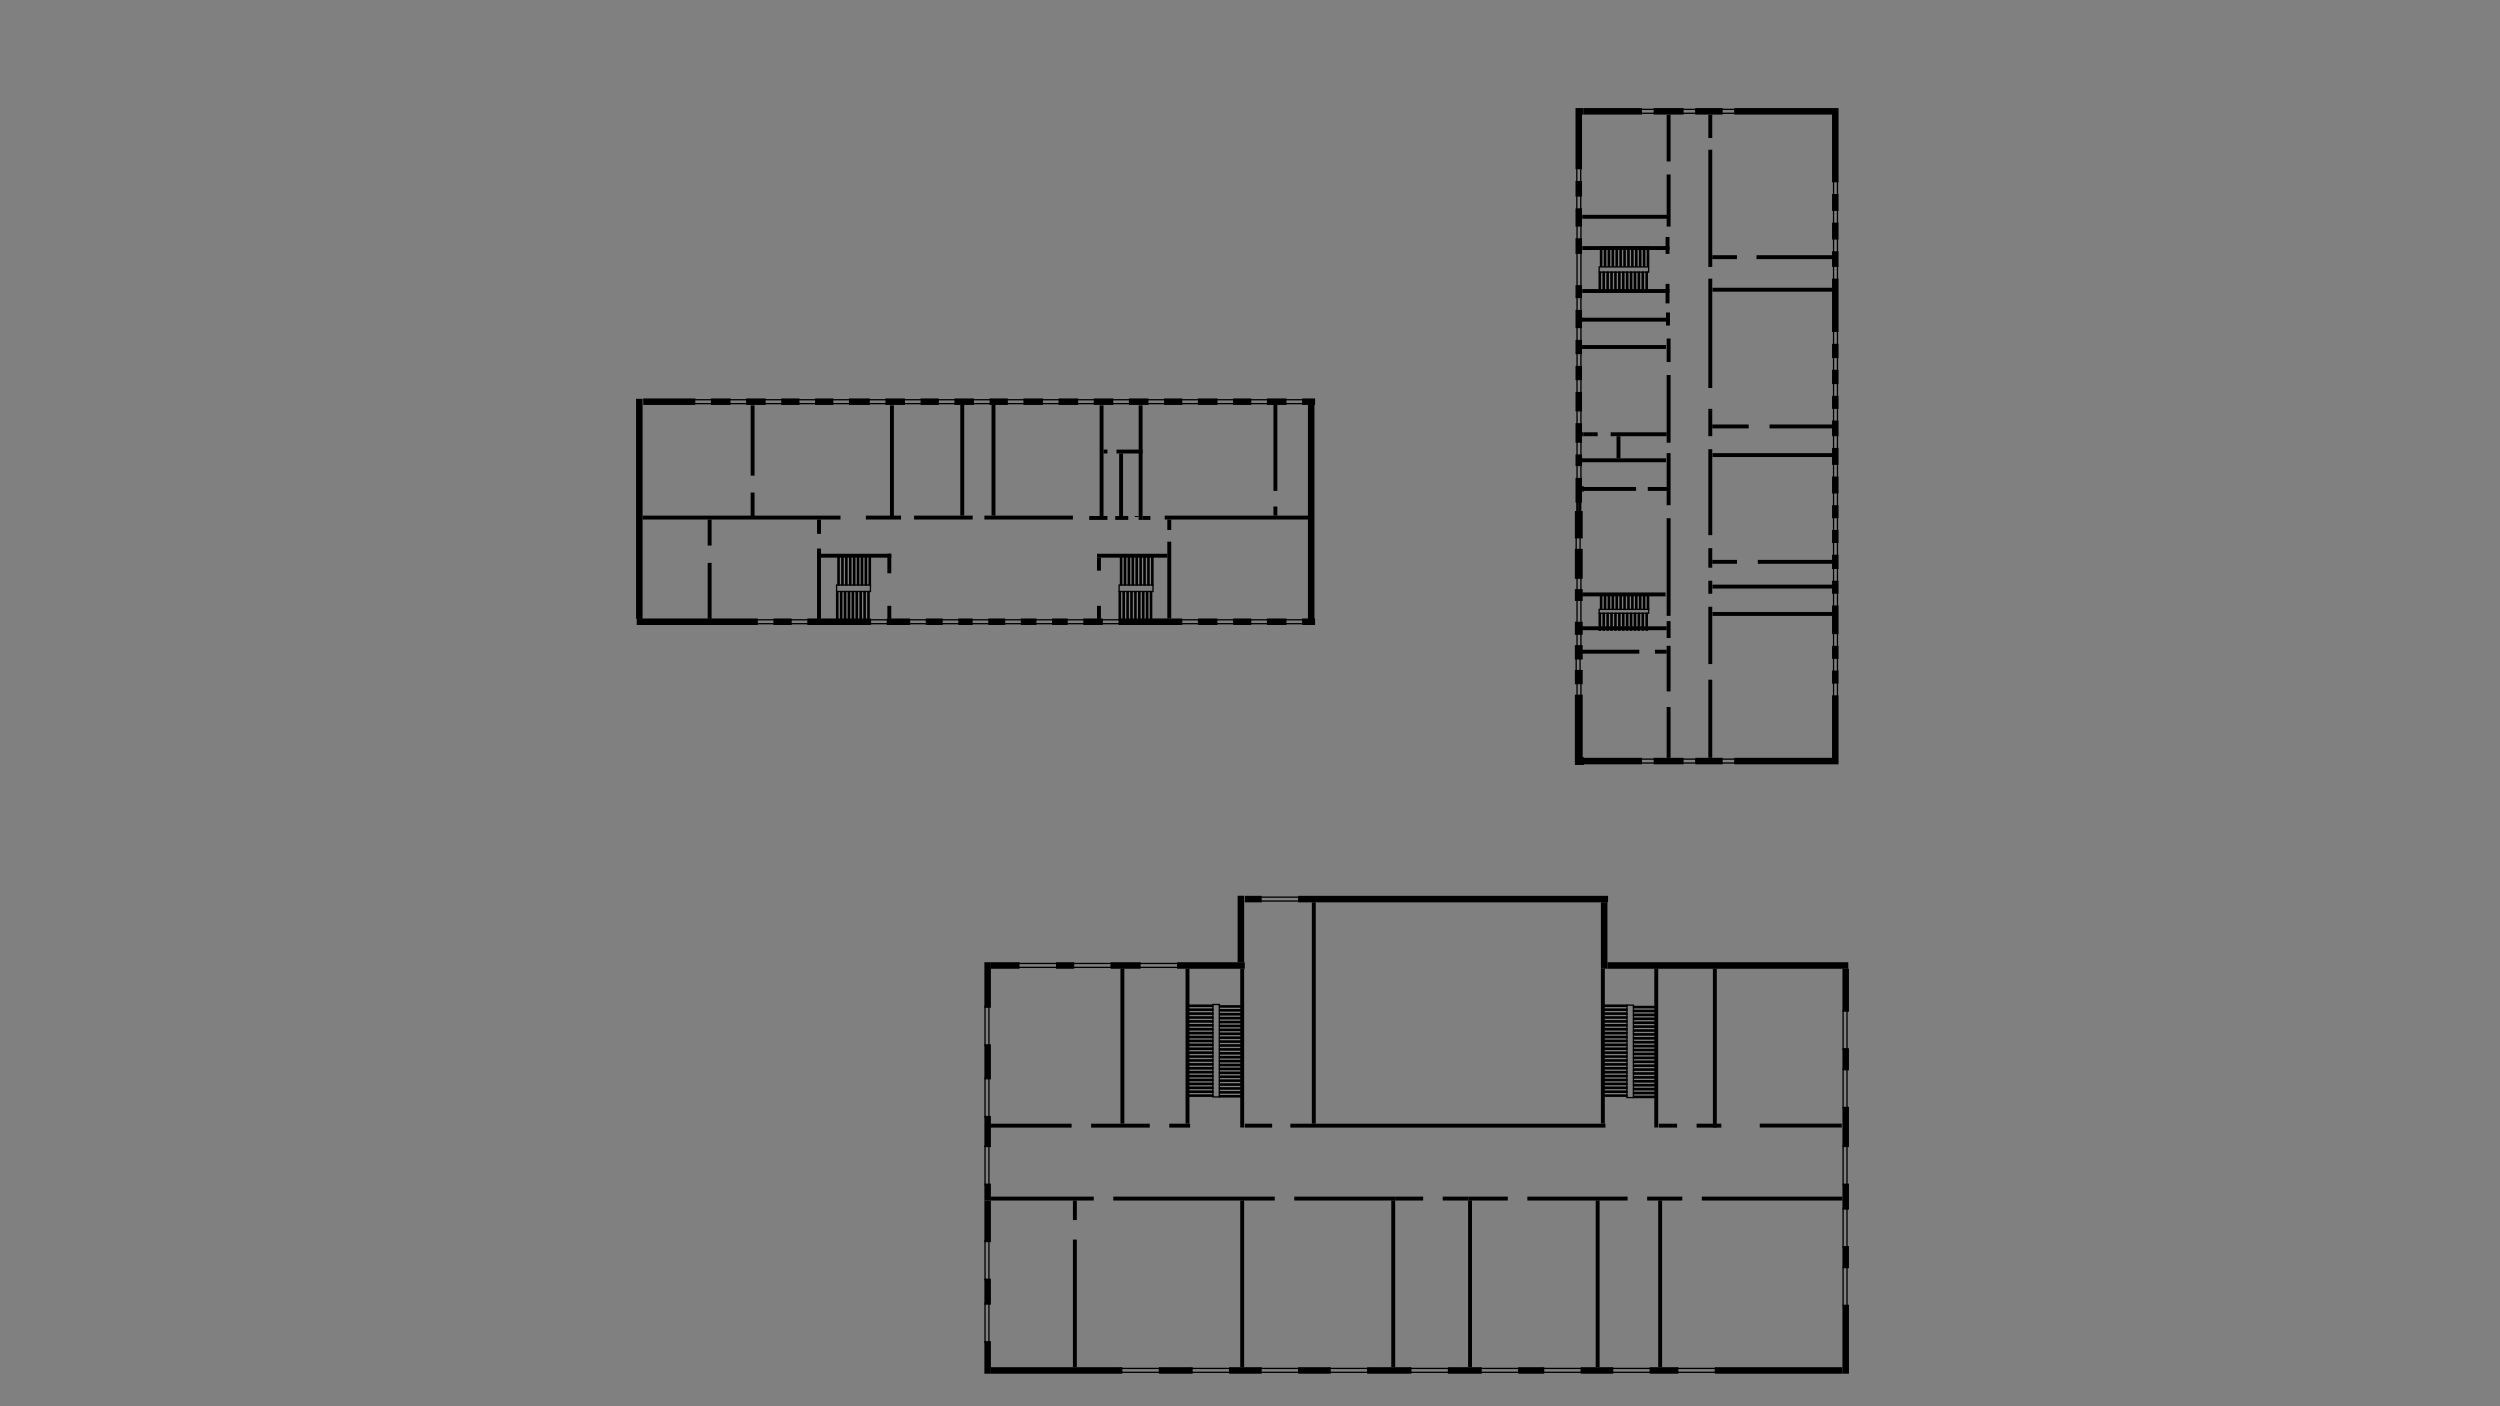 <svg xmlns="http://www.w3.org/2000/svg" width="1920" height="1080" viewBox="0 0 1920 1080">
  <rect x="0" y="0" width="1920" height="1080" fill="#808080" stroke="none"/>
  <defs>
    <style>
      .cls-1 {
        fill: none;
      }

      .cls-1, .cls-2, .cls-3 {
        stroke: #000;
        stroke-width: 1px;
      }

      .cls-2 {
        fill: #fff;
      }

      .cls-4 {
        fill-rule: evenodd;
      }
    </style>
  </defs>
  <g id="Монтажная_область_1" data-name="Монтажная область 1">
    <g id="_1-3" data-name="1-3">
      <g id="стены">
        <rect id="Прямоугольник_574" data-name="Прямоугольник 574" x="756" y="739" width="5" height="35"/>
        <rect id="Прямоугольник_575" data-name="Прямоугольник 575" x="756" y="802" width="5" height="27"/>
        <rect id="Прямоугольник_576" data-name="Прямоугольник 576" x="756" y="857" width="5" height="24"/>
        <rect id="Прямоугольник_577" data-name="Прямоугольник 577" x="756" y="909" width="5" height="13"/>
        <rect id="Прямоугольник_578" data-name="Прямоугольник 578" x="756" y="922" width="5" height="32"/>
        <rect id="Прямоугольник_579" data-name="Прямоугольник 579" x="756" y="982" width="5" height="20"/>
        <rect id="Прямоугольник_580" data-name="Прямоугольник 580" x="756" y="1030" width="5" height="25"/>
        <rect id="Прямоугольник_571" data-name="Прямоугольник 571" x="904" y="739" width="52" height="5"/>
        <rect id="Прямоугольник_572" data-name="Прямоугольник 572" x="853" y="739" width="23" height="5"/>
        <rect id="Прямоугольник_573" data-name="Прямоугольник 573" x="811" y="739" width="14" height="5"/>
        <rect id="Прямоугольник_574-2" data-name="Прямоугольник 574" x="761" y="739" width="22" height="5"/>
        <rect id="Прямоугольник_579-2" data-name="Прямоугольник 579" x="950.5" y="687.938" width="5" height="51"/>
        <rect id="Прямоугольник_569" data-name="Прямоугольник 569" x="956" y="688" width="13" height="5"/>
        <rect id="Прямоугольник_570" data-name="Прямоугольник 570" x="997" y="688" width="238" height="5"/>
        <rect id="Прямоугольник_581" data-name="Прямоугольник 581" x="1229.5" y="692.938" width="5" height="51"/>
        <rect id="Прямоугольник_582" data-name="Прямоугольник 582" x="1234.5" y="739" width="185" height="5"/>
        <rect id="Прямоугольник_588" data-name="Прямоугольник 588" x="1415" y="1002" width="5" height="53"/>
        <rect id="Прямоугольник_589" data-name="Прямоугольник 589" x="1415" y="957" width="5" height="17"/>
        <rect id="Прямоугольник_590" data-name="Прямоугольник 590" x="1415" y="909" width="5" height="20"/>
        <rect id="Прямоугольник_591" data-name="Прямоугольник 591" x="1415" y="850" width="5" height="31"/>
        <rect id="Прямоугольник_592" data-name="Прямоугольник 592" x="1415" y="805" width="5" height="17"/>
        <rect id="Прямоугольник_593" data-name="Прямоугольник 593" x="1415" y="744" width="5" height="33"/>
        <rect id="Прямоугольник_579-3" data-name="Прямоугольник 579" x="761" y="1050" width="101" height="5"/>
        <rect id="Прямоугольник_580-2" data-name="Прямоугольник 580" x="890" y="1050" width="26" height="5"/>
        <rect id="Прямоугольник_581-2" data-name="Прямоугольник 581" x="944" y="1050" width="25" height="5"/>
        <rect id="Прямоугольник_582-2" data-name="Прямоугольник 582" x="997" y="1050" width="25" height="5"/>
        <rect id="Прямоугольник_583" data-name="Прямоугольник 583" x="1050" y="1050" width="34" height="5"/>
        <rect id="Прямоугольник_584" data-name="Прямоугольник 584" x="1112" y="1050" width="26" height="5"/>
        <rect id="Прямоугольник_585" data-name="Прямоугольник 585" x="1166" y="1050" width="20" height="5"/>
        <rect id="Прямоугольник_586" data-name="Прямоугольник 586" x="1214" y="1050" width="25" height="5"/>
        <rect id="Прямоугольник_587" data-name="Прямоугольник 587" x="1267" y="1050" width="22" height="5"/>
        <rect id="Прямоугольник_588-2" data-name="Прямоугольник 588" x="1317" y="1050" width="98" height="5"/>
        <rect id="Прямоугольник_575-2" data-name="Прямоугольник 575" x="994" y="919" width="78" height="3"/>
        <rect id="Прямоугольник_576-2" data-name="Прямоугольник 576" x="855" y="919" width="124" height="3"/>
        <rect id="Прямоугольник_577-2" data-name="Прямоугольник 577" x="761" y="919" width="79" height="3"/>
        <rect id="Прямоугольник_587-2" data-name="Прямоугольник 587" x="1068.5" y="921.938" width="3" height="128.002"/>
        <rect id="Прямоугольник_588-3" data-name="Прямоугольник 588" x="952.5" y="921.938" width="3" height="128.002"/>
        <rect id="Прямоугольник_589-2" data-name="Прямоугольник 589" x="824" y="952" width="3" height="98"/>
        <rect id="Прямоугольник_569-2" data-name="Прямоугольник 569" x="824" y="922" width="3" height="15"/>
        <rect id="Прямоугольник_568" data-name="Прямоугольник 568" x="760" y="863" width="63" height="3"/>
        <rect id="Прямоугольник_569-3" data-name="Прямоугольник 569" x="838" y="863" width="45" height="3"/>
        <rect id="Прямоугольник_570-2" data-name="Прямоугольник 570" x="898" y="863" width="16" height="3"/>
        <rect id="Прямоугольник_591-2" data-name="Прямоугольник 591" x="860.5" y="743.938" width="3" height="119"/>
        <rect id="Прямоугольник_592-2" data-name="Прямоугольник 592" x="910.5" y="743.938" width="3" height="119"/>
        <rect id="Прямоугольник_593-2" data-name="Прямоугольник 593" x="952.5" y="743.938" width="3" height="122"/>
        <rect id="Прямоугольник_568-2" data-name="Прямоугольник 568" x="956" y="863" width="21" height="3"/>
        <rect id="Прямоугольник_569-4" data-name="Прямоугольник 569" x="991" y="863" width="242" height="3"/>
        <rect id="Прямоугольник_628" data-name="Прямоугольник 628" x="1007.5" y="693" width="3" height="170"/>
        <rect id="Прямоугольник_595" data-name="Прямоугольник 595" x="1229.5" y="743.938" width="3" height="119"/>
        <rect id="Прямоугольник_597" data-name="Прямоугольник 597" x="1270.5" y="743.938" width="3" height="122"/>
        <rect id="Прямоугольник_598" data-name="Прямоугольник 598" x="1315.5" y="743.938" width="3" height="122"/>
        <rect id="Прямоугольник_599" data-name="Прямоугольник 599" x="1303" y="863" width="19" height="3"/>
        <rect id="Прямоугольник_569-5" data-name="Прямоугольник 569" x="1274" y="863" width="14" height="3"/>
        <rect id="Прямоугольник_601" data-name="Прямоугольник 601" x="1351.5" y="862.938" width="63" height="3"/>
        <rect id="Прямоугольник_602" data-name="Прямоугольник 602" x="1127.5" y="921.938" width="3" height="128.002"/>
        <rect id="Прямоугольник_603" data-name="Прямоугольник 603" x="1225.5" y="921.938" width="3" height="128.002"/>
        <rect id="Прямоугольник_604" data-name="Прямоугольник 604" x="1273.5" y="921.938" width="3" height="128.002"/>
        <rect id="Прямоугольник_569-6" data-name="Прямоугольник 569" x="1307" y="919" width="108" height="3"/>
        <rect id="Прямоугольник_570-3" data-name="Прямоугольник 570" x="1265" y="919" width="27" height="3"/>
        <rect id="Прямоугольник_571-2" data-name="Прямоугольник 571" x="1173" y="919" width="77" height="3"/>
        <rect id="Прямоугольник_572-2" data-name="Прямоугольник 572" x="1128" y="919" width="30" height="3"/>
      </g>
      <g id="Двери">
        <rect id="Прямоугольник_573-2" data-name="Прямоугольник 573" x="1108" y="919" width="20" height="3"/>
        <rect id="Прямоугольник_574-3" data-name="Прямоугольник 574" x="1072" y="919" width="21" height="3"/>
      </g>
      <g id="Окна">
        <rect id="Прямоугольник_625" data-name="Прямоугольник 625" class="cls-1" x="781.5" y="739.938" width="30" height="3"/>
        <rect id="Прямоугольник_625-2" data-name="Прямоугольник 625" class="cls-1" x="823.5" y="739.938" width="30" height="3"/>
        <rect id="Прямоугольник_625-3" data-name="Прямоугольник 625" class="cls-1" x="874.5" y="739.938" width="30" height="3"/>
        <rect id="Прямоугольник_625-4" data-name="Прямоугольник 625" class="cls-1" x="967.5" y="689" width="30" height="3"/>
        <rect id="Прямоугольник_625-5" data-name="Прямоугольник 625" class="cls-1" x="1287.5" y="1050.94" width="30" height="3"/>
        <rect id="Прямоугольник_625-6" data-name="Прямоугольник 625" class="cls-1" x="1237.5" y="1050.94" width="30" height="3"/>
        <rect id="Прямоугольник_625-7" data-name="Прямоугольник 625" class="cls-1" x="1184.5" y="1050.94" width="30" height="3"/>
        <rect id="Прямоугольник_625-8" data-name="Прямоугольник 625" class="cls-1" x="1136.5" y="1050.94" width="30" height="3"/>
        <rect id="Прямоугольник_625-9" data-name="Прямоугольник 625" class="cls-1" x="1082.5" y="1050.94" width="30" height="3"/>
        <rect id="Прямоугольник_625-10" data-name="Прямоугольник 625" class="cls-1" x="1020.5" y="1050.94" width="30" height="3"/>
        <rect id="Прямоугольник_625-11" data-name="Прямоугольник 625" class="cls-1" x="967.5" y="1050.94" width="30" height="3"/>
        <rect id="Прямоугольник_625-12" data-name="Прямоугольник 625" class="cls-1" x="914.5" y="1050.94" width="30" height="3"/>
        <rect id="Прямоугольник_625-13" data-name="Прямоугольник 625" class="cls-1" x="860.5" y="1050.94" width="30" height="3"/>
        <rect id="Прямоугольник_625-14" data-name="Прямоугольник 625" class="cls-1" x="756.5" y="1000.94" width="3" height="30"/>
        <rect id="Прямоугольник_625-15" data-name="Прямоугольник 625" class="cls-1" x="756.5" y="952.938" width="3" height="30"/>
        <rect id="Прямоугольник_625-16" data-name="Прямоугольник 625" class="cls-1" x="756.5" y="879.938" width="3" height="30"/>
        <rect id="Прямоугольник_625-17" data-name="Прямоугольник 625" class="cls-1" x="756.5" y="827.938" width="3" height="30"/>
        <rect id="Прямоугольник_625-18" data-name="Прямоугольник 625" class="cls-1" x="756.5" y="772.938" width="3" height="30"/>
        <rect id="Прямоугольник_625-19" data-name="Прямоугольник 625" class="cls-1" x="1415.5" y="775.938" width="3" height="30"/>
        <rect id="Прямоугольник_625-20" data-name="Прямоугольник 625" class="cls-1" x="1415.5" y="820.938" width="3" height="30"/>
        <rect id="Прямоугольник_625-21" data-name="Прямоугольник 625" class="cls-1" x="1415.5" y="879.938" width="3" height="30"/>
        <rect id="Прямоугольник_625-22" data-name="Прямоугольник 625" class="cls-1" x="1415.5" y="927.938" width="3" height="30"/>
        <rect id="Прямоугольник_625-23" data-name="Прямоугольник 625" class="cls-1" x="1415.5" y="972.938" width="3" height="30.002"/>
      </g>
      <g id="Лестницы">
        <g id="Лестница_1" data-name="Лестница 1">
          <rect id="Прямоугольник_99" data-name="Прямоугольник 99" class="cls-1" x="1249.5" y="771.938" width="5" height="71"/>
          <rect id="Прямоугольник_100" data-name="Прямоугольник 100" class="cls-1" x="1232.5" y="807.938" width="17" height="1"/>
          <rect id="Прямоугольник_101" data-name="Прямоугольник 101" class="cls-1" x="1232.5" y="804.938" width="17" height="1"/>
          <rect id="Прямоугольник_102" data-name="Прямоугольник 102" class="cls-1" x="1232.5" y="801.938" width="17" height="1"/>
          <rect id="Прямоугольник_103" data-name="Прямоугольник 103" class="cls-1" x="1232.5" y="798.938" width="17" height="1"/>
          <rect id="Прямоугольник_104" data-name="Прямоугольник 104" class="cls-1" x="1232.5" y="795.938" width="17" height="1"/>
          <rect id="Прямоугольник_105" data-name="Прямоугольник 105" class="cls-1" x="1232.5" y="792.938" width="17" height="1"/>
          <rect id="Прямоугольник_106" data-name="Прямоугольник 106" class="cls-1" x="1232.5" y="789.938" width="17" height="1"/>
          <rect id="Прямоугольник_107" data-name="Прямоугольник 107" class="cls-1" x="1232.5" y="786.938" width="17" height="1"/>
          <rect id="Прямоугольник_108" data-name="Прямоугольник 108" class="cls-1" x="1232.5" y="783.938" width="17" height="1"/>
          <rect id="Прямоугольник_109" data-name="Прямоугольник 109" class="cls-1" x="1232.5" y="780.938" width="17" height="1"/>
          <rect id="Прямоугольник_110" data-name="Прямоугольник 110" class="cls-1" x="1232.5" y="777.938" width="17" height="1"/>
          <rect id="Прямоугольник_111" data-name="Прямоугольник 111" class="cls-1" x="1232.5" y="774.938" width="17" height="1"/>
          <rect id="Прямоугольник_112" data-name="Прямоугольник 112" class="cls-1" x="1232.5" y="771.938" width="17" height="1"/>
          <rect id="Прямоугольник_113" data-name="Прямоугольник 113" class="cls-1" x="1254.5" y="808.938" width="16" height="1"/>
          <rect id="Прямоугольник_100-2" data-name="Прямоугольник 100" class="cls-1" x="1254.5" y="805.938" width="16" height="1"/>
          <rect id="Прямоугольник_101-2" data-name="Прямоугольник 101" class="cls-1" x="1254.5" y="802.938" width="16" height="1"/>
          <rect id="Прямоугольник_102-2" data-name="Прямоугольник 102" class="cls-1" x="1254.5" y="799.938" width="16" height="1"/>
          <rect id="Прямоугольник_103-2" data-name="Прямоугольник 103" class="cls-1" x="1254.5" y="796.938" width="16" height="1"/>
          <rect id="Прямоугольник_113-2" data-name="Прямоугольник 113" class="cls-1" x="1254.5" y="823.938" width="16" height="1"/>
          <rect id="Прямоугольник_100-3" data-name="Прямоугольник 100" class="cls-1" x="1254.5" y="820.938" width="16" height="1"/>
          <rect id="Прямоугольник_101-3" data-name="Прямоугольник 101" class="cls-1" x="1254.5" y="817.938" width="16" height="1"/>
          <rect id="Прямоугольник_102-3" data-name="Прямоугольник 102" class="cls-1" x="1254.5" y="814.938" width="16" height="1"/>
          <rect id="Прямоугольник_103-3" data-name="Прямоугольник 103" class="cls-1" x="1254.5" y="811.938" width="16" height="1"/>
          <rect id="Прямоугольник_113-3" data-name="Прямоугольник 113" class="cls-1" x="1254.5" y="838.938" width="16" height="1"/>
          <rect id="Прямоугольник_113-4" data-name="Прямоугольник 113" class="cls-1" x="1254.5" y="841.938" width="16" height="1"/>
          <rect id="Прямоугольник_100-4" data-name="Прямоугольник 100" class="cls-1" x="1254.5" y="835.938" width="16" height="1"/>
          <rect id="Прямоугольник_101-4" data-name="Прямоугольник 101" class="cls-1" x="1254.5" y="832.938" width="16" height="1"/>
          <rect id="Прямоугольник_102-4" data-name="Прямоугольник 102" class="cls-1" x="1254.5" y="829.938" width="16" height="1"/>
          <rect id="Прямоугольник_103-4" data-name="Прямоугольник 103" class="cls-1" x="1254.5" y="826.938" width="16" height="1"/>
          <rect id="Прямоугольник_113-5" data-name="Прямоугольник 113" class="cls-1" x="1232.5" y="822.938" width="17" height="1"/>
          <rect id="Прямоугольник_100-5" data-name="Прямоугольник 100" class="cls-1" x="1232.5" y="819.938" width="17" height="1"/>
          <rect id="Прямоугольник_101-5" data-name="Прямоугольник 101" class="cls-1" x="1232.5" y="816.938" width="17" height="1"/>
          <rect id="Прямоугольник_102-5" data-name="Прямоугольник 102" class="cls-1" x="1232.5" y="813.938" width="17" height="1"/>
          <rect id="Прямоугольник_103-5" data-name="Прямоугольник 103" class="cls-1" x="1232.5" y="810.938" width="17" height="1"/>
          <rect id="Прямоугольник_113-6" data-name="Прямоугольник 113" class="cls-1" x="1232.5" y="837.938" width="17" height="1"/>
          <rect id="Прямоугольник_113-7" data-name="Прямоугольник 113" class="cls-1" x="1232.5" y="840.938" width="17" height="1"/>
          <rect id="Прямоугольник_100-6" data-name="Прямоугольник 100" class="cls-1" x="1232.5" y="834.938" width="17" height="1"/>
          <rect id="Прямоугольник_101-6" data-name="Прямоугольник 101" class="cls-1" x="1232.5" y="831.938" width="17" height="1"/>
          <rect id="Прямоугольник_102-6" data-name="Прямоугольник 102" class="cls-1" x="1232.5" y="828.938" width="17" height="1"/>
          <rect id="Прямоугольник_103-6" data-name="Прямоугольник 103" class="cls-1" x="1232.5" y="825.938" width="17" height="1"/>
          <rect id="Прямоугольник_104-2" data-name="Прямоугольник 104" class="cls-1" x="1254.5" y="793.938" width="16" height="1"/>
          <rect id="Прямоугольник_105-2" data-name="Прямоугольник 105" class="cls-1" x="1254.5" y="790.938" width="16" height="1"/>
          <rect id="Прямоугольник_106-2" data-name="Прямоугольник 106" class="cls-1" x="1254.5" y="787.938" width="16" height="1"/>
          <rect id="Прямоугольник_107-2" data-name="Прямоугольник 107" class="cls-1" x="1254.5" y="784.938" width="16" height="1"/>
          <rect id="Прямоугольник_108-2" data-name="Прямоугольник 108" class="cls-1" x="1254.5" y="781.938" width="16" height="1"/>
          <rect id="Прямоугольник_109-2" data-name="Прямоугольник 109" class="cls-1" x="1254.5" y="778.938" width="16" height="1"/>
          <rect id="Прямоугольник_110-2" data-name="Прямоугольник 110" class="cls-1" x="1254.5" y="775.938" width="16" height="1"/>
          <rect id="Прямоугольник_111-2" data-name="Прямоугольник 111" class="cls-1" x="1254.5" y="772.938" width="16" height="1"/>
        </g>
        <g id="Лестница_1-2" data-name="Лестница 1">
          <rect id="Прямоугольник_99-2" data-name="Прямоугольник 99" class="cls-1" x="931.5" y="771.438" width="5" height="71"/>
          <rect id="Прямоугольник_100-7" data-name="Прямоугольник 100" class="cls-1" x="913.5" y="807.938" width="18" height="1"/>
          <rect id="Прямоугольник_101-7" data-name="Прямоугольник 101" class="cls-1" x="913.5" y="804.938" width="18" height="1"/>
          <rect id="Прямоугольник_102-7" data-name="Прямоугольник 102" class="cls-1" x="913.5" y="801.938" width="18" height="1"/>
          <rect id="Прямоугольник_103-7" data-name="Прямоугольник 103" class="cls-1" x="913.5" y="798.938" width="18" height="1"/>
          <rect id="Прямоугольник_104-3" data-name="Прямоугольник 104" class="cls-1" x="913.5" y="795.938" width="18" height="1"/>
          <rect id="Прямоугольник_105-3" data-name="Прямоугольник 105" class="cls-1" x="913.5" y="792.938" width="18" height="1"/>
          <rect id="Прямоугольник_106-3" data-name="Прямоугольник 106" class="cls-1" x="913.5" y="789.938" width="18" height="1"/>
          <rect id="Прямоугольник_107-3" data-name="Прямоугольник 107" class="cls-1" x="913.5" y="786.938" width="18" height="1"/>
          <rect id="Прямоугольник_108-3" data-name="Прямоугольник 108" class="cls-1" x="913.5" y="783.938" width="18" height="1"/>
          <rect id="Прямоугольник_109-3" data-name="Прямоугольник 109" class="cls-1" x="913.5" y="780.938" width="18" height="1"/>
          <rect id="Прямоугольник_110-3" data-name="Прямоугольник 110" class="cls-1" x="913.5" y="777.938" width="18" height="1"/>
          <rect id="Прямоугольник_111-3" data-name="Прямоугольник 111" class="cls-1" x="913.5" y="774.938" width="18" height="1"/>
          <rect id="Прямоугольник_112-2" data-name="Прямоугольник 112" class="cls-1" x="913.5" y="771.938" width="18" height="1"/>
          <rect id="Прямоугольник_113-8" data-name="Прямоугольник 113" class="cls-1" x="936.5" y="808.438" width="16" height="1"/>
          <rect id="Прямоугольник_100-8" data-name="Прямоугольник 100" class="cls-1" x="936.5" y="805.438" width="16" height="1"/>
          <rect id="Прямоугольник_101-8" data-name="Прямоугольник 101" class="cls-1" x="936.5" y="802.438" width="16" height="1"/>
          <rect id="Прямоугольник_102-8" data-name="Прямоугольник 102" class="cls-1" x="936.5" y="799.438" width="16" height="1"/>
          <rect id="Прямоугольник_103-8" data-name="Прямоугольник 103" class="cls-1" x="936.5" y="796.438" width="16" height="1"/>
          <rect id="Прямоугольник_113-9" data-name="Прямоугольник 113" class="cls-1" x="936.5" y="823.438" width="16" height="1"/>
          <rect id="Прямоугольник_100-9" data-name="Прямоугольник 100" class="cls-1" x="936.5" y="820.438" width="16" height="1"/>
          <rect id="Прямоугольник_101-9" data-name="Прямоугольник 101" class="cls-1" x="936.5" y="817.438" width="16" height="1"/>
          <rect id="Прямоугольник_102-9" data-name="Прямоугольник 102" class="cls-1" x="936.5" y="814.438" width="16" height="1"/>
          <rect id="Прямоугольник_103-9" data-name="Прямоугольник 103" class="cls-1" x="936.5" y="811.438" width="16" height="1"/>
          <rect id="Прямоугольник_113-10" data-name="Прямоугольник 113" class="cls-1" x="936.5" y="838.438" width="16" height="1"/>
          <rect id="Прямоугольник_113-11" data-name="Прямоугольник 113" class="cls-1" x="936.5" y="841.438" width="16" height="1"/>
          <rect id="Прямоугольник_100-10" data-name="Прямоугольник 100" class="cls-1" x="936.5" y="835.438" width="16" height="1"/>
          <rect id="Прямоугольник_101-10" data-name="Прямоугольник 101" class="cls-1" x="936.5" y="832.438" width="16" height="1"/>
          <rect id="Прямоугольник_102-10" data-name="Прямоугольник 102" class="cls-1" x="936.5" y="829.438" width="16" height="1"/>
          <rect id="Прямоугольник_103-10" data-name="Прямоугольник 103" class="cls-1" x="936.5" y="826.438" width="16" height="1"/>
          <rect id="Прямоугольник_113-12" data-name="Прямоугольник 113" class="cls-1" x="913.5" y="822.938" width="18" height="1"/>
          <rect id="Прямоугольник_100-11" data-name="Прямоугольник 100" class="cls-1" x="913.5" y="819.938" width="18" height="1"/>
          <rect id="Прямоугольник_101-11" data-name="Прямоугольник 101" class="cls-1" x="913.5" y="816.938" width="18" height="1"/>
          <rect id="Прямоугольник_102-11" data-name="Прямоугольник 102" class="cls-1" x="913.5" y="813.938" width="18" height="1"/>
          <rect id="Прямоугольник_103-11" data-name="Прямоугольник 103" class="cls-1" x="913.5" y="810.938" width="18" height="1"/>
          <rect id="Прямоугольник_113-13" data-name="Прямоугольник 113" class="cls-1" x="913.5" y="837.938" width="18" height="1"/>
          <rect id="Прямоугольник_113-14" data-name="Прямоугольник 113" class="cls-1" x="913.5" y="840.938" width="18" height="1"/>
          <rect id="Прямоугольник_100-12" data-name="Прямоугольник 100" class="cls-1" x="913.5" y="834.938" width="18" height="1"/>
          <rect id="Прямоугольник_101-12" data-name="Прямоугольник 101" class="cls-1" x="913.5" y="831.938" width="18" height="1"/>
          <rect id="Прямоугольник_102-12" data-name="Прямоугольник 102" class="cls-1" x="913.5" y="828.938" width="18" height="1"/>
          <rect id="Прямоугольник_103-12" data-name="Прямоугольник 103" class="cls-1" x="913.5" y="825.938" width="18" height="1"/>
          <rect id="Прямоугольник_104-4" data-name="Прямоугольник 104" class="cls-1" x="936.5" y="793.438" width="16" height="1"/>
          <rect id="Прямоугольник_105-4" data-name="Прямоугольник 105" class="cls-1" x="936.5" y="790.438" width="16" height="1"/>
          <rect id="Прямоугольник_106-4" data-name="Прямоугольник 106" class="cls-1" x="936.5" y="787.438" width="16" height="1"/>
          <rect id="Прямоугольник_107-4" data-name="Прямоугольник 107" class="cls-1" x="936.5" y="784.438" width="16" height="1"/>
          <rect id="Прямоугольник_108-4" data-name="Прямоугольник 108" class="cls-1" x="936.5" y="781.438" width="16" height="1"/>
          <rect id="Прямоугольник_109-4" data-name="Прямоугольник 109" class="cls-1" x="936.5" y="778.438" width="16" height="1"/>
          <rect id="Прямоугольник_110-4" data-name="Прямоугольник 110" class="cls-1" x="936.5" y="775.438" width="16" height="1"/>
          <rect id="Прямоугольник_111-4" data-name="Прямоугольник 111" class="cls-1" x="936.5" y="772.438" width="16" height="1"/>
        </g>
      </g>
    </g>
    <g id="_2-3" data-name="2-3">
      <g id="Стены-2" data-name="Стены">
        <rect id="Прямоугольник_570-4" data-name="Прямоугольник 570" x="1312" y="115" width="3" height="44"/>
        <rect id="Прямоугольник_563" data-name="Прямоугольник 563" x="1270" y="83" width="23" height="5"/>
        <rect id="Прямоугольник_564" data-name="Прямоугольник 564" x="1302" y="83" width="21" height="5"/>
        <rect id="Прямоугольник_565" data-name="Прямоугольник 565" x="1332" y="83" width="75" height="5"/>
        <rect id="Прямоугольник_522" data-name="Прямоугольник 522" x="1280" y="134" width="3" height="40"/>
        <rect id="Прямоугольник_563-2" data-name="Прямоугольник 563" x="1280" y="88" width="3" height="36"/>
        <rect id="Прямоугольник_563-3" data-name="Прямоугольник 563" x="1210" y="83" width="5" height="47"/>
        <rect id="Прямоугольник_564-2" data-name="Прямоугольник 564" x="1215" y="83" width="1" height="5"/>
        <rect id="Прямоугольник_565-2" data-name="Прямоугольник 565" x="1210" y="139" width="5" height="12"/>
        <rect id="Прямоугольник_566" data-name="Прямоугольник 566" x="1210" y="160" width="5" height="14"/>
        <rect id="Прямоугольник_567" data-name="Прямоугольник 567" x="1210" y="183" width="5" height="12"/>
        <rect id="Прямоугольник_568-3" data-name="Прямоугольник 568" x="1210" y="219" width="5" height="10"/>
        <rect id="Прямоугольник_569-7" data-name="Прямоугольник 569" x="1210" y="238" width="5" height="14"/>
        <rect id="Прямоугольник_570-5" data-name="Прямоугольник 570" x="1215" y="244" width="1" height="3"/>
        <rect id="Прямоугольник_571-3" data-name="Прямоугольник 571" x="1210" y="261" width="5" height="11"/>
        <rect id="Прямоугольник_572-3" data-name="Прямоугольник 572" x="1215" y="265" width="1" height="3"/>
        <rect id="Прямоугольник_573-3" data-name="Прямоугольник 573" x="1210" y="281" width="5" height="11"/>
        <rect id="Прямоугольник_574-4" data-name="Прямоугольник 574" x="1210" y="301" width="5" height="15"/>
        <rect id="Прямоугольник_575-3" data-name="Прямоугольник 575" x="1210" y="325" width="5" height="15"/>
        <rect id="Прямоугольник_576-3" data-name="Прямоугольник 576" x="1215" y="332" width="1" height="3"/>
        <rect id="Прямоугольник_577-3" data-name="Прямоугольник 577" x="1210" y="349" width="5" height="9"/>
        <rect id="Прямоугольник_578-2" data-name="Прямоугольник 578" x="1215" y="352" width="1" height="3"/>
        <rect id="Прямоугольник_579-4" data-name="Прямоугольник 579" x="1210" y="367" width="5" height="19"/>
        <rect id="Прямоугольник_536" data-name="Прямоугольник 536" x="1215.5" y="374" width="41" height="3"/>
        <rect id="Прямоугольник_537" data-name="Прямоугольник 537" x="1265.5" y="374" width="17" height="3"/>
        <rect id="Прямоугольник_539" data-name="Прямоугольник 539" x="1215.5" y="352" width="64" height="3"/>
        <rect id="Прямоугольник_540" data-name="Прямоугольник 540" x="1280" y="288" width="3" height="52"/>
        <rect id="Прямоугольник_564-3" data-name="Прямоугольник 564" x="1280" y="260" width="3" height="18"/>
        <rect id="Прямоугольник_601-2" data-name="Прямоугольник 601" x="1215.5" y="244" width="67" height="3"/>
        <rect id="Прямоугольник_602-2" data-name="Прямоугольник 602" x="1279.5" y="240" width="3" height="10"/>
        <rect id="Прямоугольник_599-2" data-name="Прямоугольник 599" x="1237" y="332" width="43" height="3"/>
        <rect id="Прямоугольник_564-4" data-name="Прямоугольник 564" x="1216" y="332" width="11" height="3"/>
        <rect id="Прямоугольник_599-3" data-name="Прямоугольник 599" x="1241.5" y="335" width="3" height="17"/>
        <rect id="Прямоугольник_542" data-name="Прямоугольник 542" x="1215.16" y="222" width="67" height="3"/>
        <rect id="Прямоугольник_543" data-name="Прямоугольник 543" x="1279.16" y="218" width="3" height="15"/>
        <rect id="Прямоугольник_544" data-name="Прямоугольник 544" x="1215.16" y="189" width="67" height="3"/>
        <rect id="Прямоугольник_545" data-name="Прямоугольник 545" x="1279.16" y="182" width="3" height="13"/>
        <rect id="Прямоугольник_546" data-name="Прямоугольник 546" x="1215.16" y="165" width="67" height="3"/>
        <rect id="Прямоугольник_570-6" data-name="Прямоугольник 570" x="1312" y="88" width="3" height="18"/>
        <rect id="Прямоугольник_570-7" data-name="Прямоугольник 570" x="1407" y="83" width="5" height="57"/>
        <rect id="Прямоугольник_571-4" data-name="Прямоугольник 571" x="1407" y="149" width="5" height="13"/>
        <rect id="Прямоугольник_572-4" data-name="Прямоугольник 572" x="1407" y="171" width="5" height="13"/>
        <rect id="Прямоугольник_573-4" data-name="Прямоугольник 573" x="1407" y="193" width="5" height="12"/>
        <rect id="Прямоугольник_574-5" data-name="Прямоугольник 574" x="1407" y="214" width="5" height="41"/>
        <rect id="Прямоугольник_575-4" data-name="Прямоугольник 575" x="1407" y="264" width="5" height="11"/>
        <rect id="Прямоугольник_576-4" data-name="Прямоугольник 576" x="1407" y="284" width="5" height="11"/>
        <rect id="Прямоугольник_577-4" data-name="Прямоугольник 577" x="1407" y="304" width="5" height="10"/>
        <rect id="Прямоугольник_578-3" data-name="Прямоугольник 578" x="1407" y="323" width="5" height="12"/>
        <rect id="Прямоугольник_579-5" data-name="Прямоугольник 579" x="1407" y="344" width="5" height="13"/>
        <rect id="Прямоугольник_580-3" data-name="Прямоугольник 580" x="1407" y="366" width="5" height="13"/>
        <rect id="Прямоугольник_581-3" data-name="Прямоугольник 581" x="1407" y="388" width="5" height="10"/>
        <rect id="Прямоугольник_582-3" data-name="Прямоугольник 582" x="1407" y="407" width="5" height="10"/>
        <rect id="Прямоугольник_583-2" data-name="Прямоугольник 583" x="1407" y="426" width="5" height="11"/>
        <rect id="Прямоугольник_584-2" data-name="Прямоугольник 584" x="1407" y="446" width="5" height="10"/>
        <rect id="Прямоугольник_585-2" data-name="Прямоугольник 585" x="1407" y="465" width="5" height="22"/>
        <rect id="Прямоугольник_586-2" data-name="Прямоугольник 586" x="1407" y="496" width="5" height="10"/>
        <rect id="Прямоугольник_587-3" data-name="Прямоугольник 587" x="1407" y="515" width="5" height="10"/>
        <rect id="Прямоугольник_588-4" data-name="Прямоугольник 588" x="1407" y="534" width="5" height="53"/>
        <rect id="Прямоугольник_562" data-name="Прямоугольник 562" x="1312" y="522" width="3" height="60"/>
        <rect id="Прямоугольник_563-4" data-name="Прямоугольник 563" x="1312" y="466" width="3" height="44"/>
        <rect id="Прямоугольник_564-5" data-name="Прямоугольник 564" x="1312" y="446" width="3" height="10"/>
        <rect id="Прямоугольник_565-3" data-name="Прямоугольник 565" x="1312" y="421" width="3" height="15"/>
        <rect id="Прямоугольник_566-2" data-name="Прямоугольник 566" x="1312" y="345" width="3" height="66"/>
        <rect id="Прямоугольник_567-2" data-name="Прямоугольник 567" x="1312" y="315" width="3" height="20"/>
        <rect id="Прямоугольник_568-4" data-name="Прямоугольник 568" x="1312" y="314" width="3" height="1"/>
        <rect id="Прямоугольник_569-8" data-name="Прямоугольник 569" x="1312" y="214" width="3" height="84"/>
        <rect id="Прямоугольник_570-8" data-name="Прямоугольник 570" x="1312" y="159" width="3" height="46"/>
        <rect id="Прямоугольник_559" data-name="Прямоугольник 559" x="1315.16" y="221" width="92" height="3"/>
        <rect id="Прямоугольник_560" data-name="Прямоугольник 560" x="1315" y="196" width="19" height="3"/>
        <rect id="Прямоугольник_563-5" data-name="Прямоугольник 563" x="1349" y="196" width="59" height="3"/>
        <rect id="Прямоугольник_561" data-name="Прямоугольник 561" x="1359" y="326" width="49" height="3"/>
        <rect id="Прямоугольник_564-6" data-name="Прямоугольник 564" x="1315" y="326" width="28" height="3"/>
        <rect id="Прямоугольник_562-2" data-name="Прямоугольник 562" x="1315.16" y="348" width="92" height="3"/>
        <rect id="Прямоугольник_564-7" data-name="Прямоугольник 564" x="1315.16" y="470" width="92" height="3"/>
        <rect id="Прямоугольник_565-4" data-name="Прямоугольник 565" x="1315.16" y="449" width="92" height="3"/>
        <rect id="Прямоугольник_565-5" data-name="Прямоугольник 565" x="1350" y="430" width="57" height="3"/>
        <rect id="Прямоугольник_564-8" data-name="Прямоугольник 564" x="1315" y="430" width="19" height="3"/>
        <rect id="Прямоугольник_569-9" data-name="Прямоугольник 569" x="1280" y="398" width="3" height="75"/>
        <rect id="Прямоугольник_563-6" data-name="Прямоугольник 563" x="1280" y="348" width="3" height="40"/>
        <rect id="Прямоугольник_570-9" data-name="Прямоугольник 570" x="1280" y="477" width="3" height="13"/>
        <rect id="Прямоугольник_571-5" data-name="Прямоугольник 571" x="1280" y="496" width="3" height="35"/>
        <rect id="Прямоугольник_563-7" data-name="Прямоугольник 563" x="1280" y="543" width="3" height="39"/>
        <rect id="Прямоугольник_575-5" data-name="Прямоугольник 575" x="1215" y="499" width="44" height="3"/>
        <rect id="Прямоугольник_563-8" data-name="Прямоугольник 563" x="1271" y="499" width="9" height="3"/>
        <rect id="Прямоугольник_576-5" data-name="Прямоугольник 576" x="1215" y="481" width="65" height="3"/>
        <rect id="Прямоугольник_577-5" data-name="Прямоугольник 577" x="1215.16" y="455" width="64" height="3"/>
        <rect id="Прямоугольник_588-5" data-name="Прямоугольник 588" x="1216" y="582" width="45" height="5"/>
        <rect id="Прямоугольник_589-3" data-name="Прямоугольник 589" x="1270" y="582" width="23" height="5"/>
        <rect id="Прямоугольник_590-2" data-name="Прямоугольник 590" x="1302" y="582" width="21" height="5"/>
        <rect id="Прямоугольник_591-3" data-name="Прямоугольник 591" x="1332" y="582" width="75" height="5"/>
      </g>
      <g id="двери_и_окна" data-name="двери и окна">
        <rect id="Прямоугольник_1" data-name="Прямоугольник 1" class="cls-1" x="1408.16" y="139" width="3" height="11"/>
        <rect id="Прямоугольник_1-2" data-name="Прямоугольник 1" class="cls-1" x="1408.16" y="161" width="3" height="11"/>
        <rect id="Прямоугольник_1-3" data-name="Прямоугольник 1" class="cls-1" x="1408.16" y="183" width="3" height="11"/>
        <rect id="Прямоугольник_1-4" data-name="Прямоугольник 1" class="cls-1" x="1408.16" y="204" width="3" height="11"/>
        <rect id="Прямоугольник_1-5" data-name="Прямоугольник 1" class="cls-1" x="1408.16" y="254" width="3" height="11"/>
        <rect id="Прямоугольник_1-6" data-name="Прямоугольник 1" class="cls-1" x="1408.16" y="274" width="3" height="11"/>
        <rect id="Прямоугольник_1-7" data-name="Прямоугольник 1" class="cls-1" x="1408.16" y="294" width="3" height="11"/>
        <rect id="Прямоугольник_1-8" data-name="Прямоугольник 1" class="cls-1" x="1408.16" y="313" width="3" height="11"/>
        <rect id="Прямоугольник_1-9" data-name="Прямоугольник 1" class="cls-1" x="1408.16" y="334" width="3" height="11"/>
        <rect id="Прямоугольник_1-10" data-name="Прямоугольник 1" class="cls-1" x="1408.16" y="356" width="3" height="11"/>
        <rect id="Прямоугольник_1-11" data-name="Прямоугольник 1" class="cls-1" x="1408.16" y="378" width="3" height="11"/>
        <rect id="Прямоугольник_1-12" data-name="Прямоугольник 1" class="cls-1" x="1408.16" y="397" width="3" height="11"/>
        <rect id="Прямоугольник_1-13" data-name="Прямоугольник 1" class="cls-1" x="1408.16" y="416" width="3" height="11"/>
        <rect id="Прямоугольник_1-14" data-name="Прямоугольник 1" class="cls-1" x="1408.16" y="436" width="3" height="11"/>
        <rect id="Прямоугольник_1-15" data-name="Прямоугольник 1" class="cls-1" x="1408.16" y="455" width="3" height="11"/>
        <rect id="Прямоугольник_1-16" data-name="Прямоугольник 1" class="cls-1" x="1408.16" y="486" width="3" height="11"/>
        <rect id="Прямоугольник_1-17" data-name="Прямоугольник 1" class="cls-1" x="1408.16" y="505" width="3" height="11"/>
        <rect id="Прямоугольник_1-18" data-name="Прямоугольник 1" class="cls-1" x="1408.16" y="524" width="3" height="11"/>
        <rect id="Прямоугольник_1-19" data-name="Прямоугольник 1" class="cls-1" x="1211.16" y="524" width="3" height="11"/>
        <rect id="Прямоугольник_1-20" data-name="Прямоугольник 1" class="cls-1" x="1210.5" y="505" width="3" height="11"/>
        <rect id="Прямоугольник_1-21" data-name="Прямоугольник 1" class="cls-1" x="1211.16" y="486" width="3" height="11"/>
        <rect id="Прямоугольник_1-22" data-name="Прямоугольник 1" class="cls-1" x="1211.16" y="460" width="3" height="19"/>
        <rect id="Прямоугольник_1-23" data-name="Прямоугольник 1" class="cls-1" x="1211.16" y="443" width="3" height="11"/>
        <rect id="Прямоугольник_1-24" data-name="Прямоугольник 1" class="cls-1" x="1211.16" y="357" width="3" height="11"/>
        <rect id="Прямоугольник_578-4" data-name="Прямоугольник 578" class="cls-1" x="1215" y="374" width="1" height="3"/>
        <rect id="Прямоугольник_1-25" data-name="Прямоугольник 1" class="cls-1" x="1210.5" y="412" width="3" height="11"/>
        <rect id="Прямоугольник_578-5" data-name="Прямоугольник 578" class="cls-2" x="1211" y="386" width="1" height="7"/>
        <rect id="Прямоугольник_579-6" data-name="Прямоугольник 579" class="cls-2" x="1213" y="386" width="1" height="7"/>
        <rect id="Прямоугольник_580-4" data-name="Прямоугольник 580" class="cls-3" x="1210" y="393" width="5" height="20"/>
        <rect id="Прямоугольник_581-4" data-name="Прямоугольник 581" class="cls-3" x="1210" y="422" width="5" height="22"/>
        <rect id="Прямоугольник_582-4" data-name="Прямоугольник 582" class="cls-3" x="1210" y="453" width="5" height="8"/>
        <rect id="Прямоугольник_583-3" data-name="Прямоугольник 583" class="cls-3" x="1210" y="478" width="5" height="9"/>
        <rect id="Прямоугольник_584-3" data-name="Прямоугольник 584" class="cls-3" x="1210" y="496" width="5" height="10"/>
        <rect id="Прямоугольник_585-3" data-name="Прямоугольник 585" class="cls-3" x="1210" y="515" width="5" height="10"/>
        <rect id="Прямоугольник_586-3" data-name="Прямоугольник 586" class="cls-3" x="1210" y="534" width="5" height="53"/>
        <rect id="Прямоугольник_587-4" data-name="Прямоугольник 587" class="cls-3" x="1215" y="582" width="1" height="5"/>
        <rect id="Прямоугольник_1-26" data-name="Прямоугольник 1" class="cls-1" x="1211.16" y="339" width="3" height="11"/>
        <rect id="Прямоугольник_1-27" data-name="Прямоугольник 1" class="cls-1" x="1211.16" y="315" width="3" height="11"/>
        <rect id="Прямоугольник_1-28" data-name="Прямоугольник 1" class="cls-1" x="1211.16" y="291" width="3" height="11"/>
        <rect id="Прямоугольник_1-29" data-name="Прямоугольник 1" class="cls-1" x="1211.16" y="271" width="3" height="11"/>
        <rect id="Прямоугольник_1-30" data-name="Прямоугольник 1" class="cls-1" x="1211.16" y="251" width="3" height="11"/>
        <rect id="Прямоугольник_1-31" data-name="Прямоугольник 1" class="cls-1" x="1211.16" y="228" width="3" height="11"/>
        <rect id="Прямоугольник_1-32" data-name="Прямоугольник 1" class="cls-1" x="1211.16" y="194" width="3" height="26"/>
        <rect id="Прямоугольник_1-33" data-name="Прямоугольник 1" class="cls-1" x="1211.16" y="173" width="3" height="11"/>
        <rect id="Прямоугольник_1-34" data-name="Прямоугольник 1" class="cls-1" x="1211" y="150" width="3" height="11"/>
        <rect id="Прямоугольник_1-35" data-name="Прямоугольник 1" class="cls-1" x="1211" y="129" width="3" height="11"/>
        <rect id="Прямоугольник_1-36" data-name="Прямоугольник 1" class="cls-1" x="1291.5" y="583" width="11" height="3"/>
        <rect id="Прямоугольник_1-37" data-name="Прямоугольник 1" class="cls-1" x="1321.5" y="583" width="11" height="3"/>
        <rect id="Прямоугольник_1-38" data-name="Прямоугольник 1" class="cls-1" x="1260.16" y="583" width="11" height="3"/>
        <rect id="Прямоугольник_578-6" data-name="Прямоугольник 578" x="1216" y="83" width="45" height="5"/>
        <rect id="Прямоугольник_1-39" data-name="Прямоугольник 1" class="cls-1" x="1291.5" y="84" width="11" height="3"/>
        <rect id="Прямоугольник_1-40" data-name="Прямоугольник 1" class="cls-1" x="1321.5" y="84" width="11" height="3"/>
        <rect id="Прямоугольник_1-41" data-name="Прямоугольник 1" class="cls-1" x="1260.16" y="84" width="11" height="3"/>
        <rect id="Прямоугольник_600" data-name="Прямоугольник 600" x="1215.5" y="265" width="64" height="3"/>
      </g>
      <g id="Лестницы-2" data-name="Лестницы">
        <g id="Лестница_2" data-name="Лестница 2">
          <rect id="Прямоугольник_99-3" data-name="Прямоугольник 99" class="cls-1" x="1228.16" y="468" width="38" height="3"/>
          <rect id="Прямоугольник_100-13" data-name="Прямоугольник 100" class="cls-1" x="1264.16" y="471" width="1" height="13"/>
          <rect id="Прямоугольник_101-13" data-name="Прямоугольник 101" class="cls-1" x="1261.16" y="471" width="1" height="13"/>
          <rect id="Прямоугольник_102-13" data-name="Прямоугольник 102" class="cls-1" x="1258.16" y="471" width="1" height="13"/>
          <rect id="Прямоугольник_103-13" data-name="Прямоугольник 103" class="cls-1" x="1255.16" y="471" width="1" height="13"/>
          <rect id="Прямоугольник_104-5" data-name="Прямоугольник 104" class="cls-1" x="1252.16" y="471" width="1" height="13"/>
          <rect id="Прямоугольник_105-5" data-name="Прямоугольник 105" class="cls-1" x="1249.16" y="471" width="1" height="13"/>
          <rect id="Прямоугольник_106-5" data-name="Прямоугольник 106" class="cls-1" x="1246.16" y="471" width="1" height="13"/>
          <rect id="Прямоугольник_107-5" data-name="Прямоугольник 107" class="cls-1" x="1243.16" y="471" width="1" height="13"/>
          <rect id="Прямоугольник_108-5" data-name="Прямоугольник 108" class="cls-1" x="1240.16" y="471" width="1" height="13"/>
          <rect id="Прямоугольник_109-5" data-name="Прямоугольник 109" class="cls-1" x="1237.16" y="471" width="1" height="13"/>
          <rect id="Прямоугольник_110-5" data-name="Прямоугольник 110" class="cls-1" x="1234.16" y="471" width="1" height="13"/>
          <rect id="Прямоугольник_111-5" data-name="Прямоугольник 111" class="cls-1" x="1231.16" y="471" width="1" height="13"/>
          <rect id="Прямоугольник_112-3" data-name="Прямоугольник 112" class="cls-1" x="1228.16" y="471" width="1" height="13"/>
          <rect id="Прямоугольник_113-15" data-name="Прямоугольник 113" class="cls-1" x="1265.16" y="457" width="1" height="11"/>
          <rect id="Прямоугольник_100-14" data-name="Прямоугольник 100" class="cls-1" x="1262.16" y="457" width="1" height="11"/>
          <rect id="Прямоугольник_101-14" data-name="Прямоугольник 101" class="cls-1" x="1259.16" y="457" width="1" height="11"/>
          <rect id="Прямоугольник_102-14" data-name="Прямоугольник 102" class="cls-1" x="1256.16" y="457" width="1" height="11"/>
          <rect id="Прямоугольник_103-14" data-name="Прямоугольник 103" class="cls-1" x="1253.16" y="457" width="1" height="11"/>
          <rect id="Прямоугольник_104-6" data-name="Прямоугольник 104" class="cls-1" x="1250.16" y="457" width="1" height="11"/>
          <rect id="Прямоугольник_105-6" data-name="Прямоугольник 105" class="cls-1" x="1247.16" y="457" width="1" height="11"/>
          <rect id="Прямоугольник_106-6" data-name="Прямоугольник 106" class="cls-1" x="1244.16" y="457" width="1" height="11"/>
          <rect id="Прямоугольник_107-6" data-name="Прямоугольник 107" class="cls-1" x="1241.16" y="457" width="1" height="11"/>
          <rect id="Прямоугольник_108-6" data-name="Прямоугольник 108" class="cls-1" x="1238.16" y="457" width="1" height="11"/>
          <rect id="Прямоугольник_109-6" data-name="Прямоугольник 109" class="cls-1" x="1235.16" y="457" width="1" height="11"/>
          <rect id="Прямоугольник_110-6" data-name="Прямоугольник 110" class="cls-1" x="1232.16" y="457" width="1" height="11"/>
          <rect id="Прямоугольник_111-6" data-name="Прямоугольник 111" class="cls-1" x="1229.16" y="457" width="1" height="11"/>
        </g>
        <g id="Лестница_2-2" data-name="Лестница 2">
          <rect id="Прямоугольник_99-4" data-name="Прямоугольник 99" class="cls-1" x="1228.16" y="205" width="38" height="4"/>
          <rect id="Прямоугольник_100-15" data-name="Прямоугольник 100" class="cls-1" x="1264.16" y="209" width="1" height="15"/>
          <rect id="Прямоугольник_101-15" data-name="Прямоугольник 101" class="cls-1" x="1261.16" y="209" width="1" height="15"/>
          <rect id="Прямоугольник_102-15" data-name="Прямоугольник 102" class="cls-1" x="1258.16" y="209" width="1" height="15"/>
          <rect id="Прямоугольник_103-15" data-name="Прямоугольник 103" class="cls-1" x="1255.16" y="209" width="1" height="15"/>
          <rect id="Прямоугольник_104-7" data-name="Прямоугольник 104" class="cls-1" x="1252.16" y="209" width="1" height="15"/>
          <rect id="Прямоугольник_105-7" data-name="Прямоугольник 105" class="cls-1" x="1249.16" y="209" width="1" height="15"/>
          <rect id="Прямоугольник_106-7" data-name="Прямоугольник 106" class="cls-1" x="1246.16" y="209" width="1" height="15"/>
          <rect id="Прямоугольник_107-7" data-name="Прямоугольник 107" class="cls-1" x="1243.16" y="209" width="1" height="15"/>
          <rect id="Прямоугольник_108-7" data-name="Прямоугольник 108" class="cls-1" x="1240.16" y="209" width="1" height="15"/>
          <rect id="Прямоугольник_109-7" data-name="Прямоугольник 109" class="cls-1" x="1237.16" y="209" width="1" height="15"/>
          <rect id="Прямоугольник_110-7" data-name="Прямоугольник 110" class="cls-1" x="1234.16" y="209" width="1" height="15"/>
          <rect id="Прямоугольник_111-7" data-name="Прямоугольник 111" class="cls-1" x="1231.16" y="209" width="1" height="15"/>
          <rect id="Прямоугольник_112-4" data-name="Прямоугольник 112" class="cls-1" x="1228.16" y="209" width="1" height="15"/>
          <rect id="Прямоугольник_113-16" data-name="Прямоугольник 113" class="cls-1" x="1265.16" y="189.5" width="1" height="15"/>
          <rect id="Прямоугольник_100-16" data-name="Прямоугольник 100" class="cls-1" x="1262.16" y="189.5" width="1" height="15"/>
          <rect id="Прямоугольник_101-16" data-name="Прямоугольник 101" class="cls-1" x="1259.16" y="189.5" width="1" height="15"/>
          <rect id="Прямоугольник_102-16" data-name="Прямоугольник 102" class="cls-1" x="1256.16" y="189.5" width="1" height="15"/>
          <rect id="Прямоугольник_103-16" data-name="Прямоугольник 103" class="cls-1" x="1253.16" y="189.5" width="1" height="15"/>
          <rect id="Прямоугольник_104-8" data-name="Прямоугольник 104" class="cls-1" x="1250.16" y="189.5" width="1" height="15"/>
          <rect id="Прямоугольник_105-8" data-name="Прямоугольник 105" class="cls-1" x="1247.16" y="189.5" width="1" height="15"/>
          <rect id="Прямоугольник_106-8" data-name="Прямоугольник 106" class="cls-1" x="1244.16" y="189.5" width="1" height="15"/>
          <rect id="Прямоугольник_107-8" data-name="Прямоугольник 107" class="cls-1" x="1241.16" y="189.5" width="1" height="15"/>
          <rect id="Прямоугольник_108-8" data-name="Прямоугольник 108" class="cls-1" x="1238.16" y="189.5" width="1" height="15"/>
          <rect id="Прямоугольник_109-8" data-name="Прямоугольник 109" class="cls-1" x="1235.16" y="189.5" width="1" height="15"/>
          <rect id="Прямоугольник_110-8" data-name="Прямоугольник 110" class="cls-1" x="1232.16" y="189.5" width="1" height="15"/>
          <rect id="Прямоугольник_111-8" data-name="Прямоугольник 111" class="cls-1" x="1229.16" y="189.5" width="1" height="15"/>
        </g>
      </g>
    </g>
    <g id="_3-3" data-name="3-3">
      <g id="Стены_и_двери" data-name="Стены и двери">
        <rect id="Прямоугольник_20" data-name="Прямоугольник 20" x="1004.5" y="311" width="5" height="169"/>
        <rect id="Прямоугольник_22" data-name="Прямоугольник 22" x="488.5" y="306.281" width="5" height="169"/>
        <rect id="Прямоугольник_23" data-name="Прямоугольник 23" x="494" y="306" width="40" height="5"/>
        <rect id="Прямоугольник_96" data-name="Прямоугольник 96" class="cls-1" x="533" y="307" width="14" height="3"/>
        <rect id="Прямоугольник_682" data-name="Прямоугольник 682" x="546" y="306" width="15" height="5"/>
        <rect id="Прямоугольник_683" data-name="Прямоугольник 683" x="573" y="306" width="15" height="5"/>
        <rect id="Прямоугольник_684" data-name="Прямоугольник 684" x="600" y="306" width="14" height="5"/>
        <rect id="Прямоугольник_685" data-name="Прямоугольник 685" x="626" y="306" width="14" height="5"/>
        <rect id="Прямоугольник_686" data-name="Прямоугольник 686" x="652" y="306" width="16" height="5"/>
        <rect id="Прямоугольник_687" data-name="Прямоугольник 687" x="680" y="306" width="15" height="5"/>
        <rect id="Прямоугольник_688" data-name="Прямоугольник 688" x="707" y="306" width="14" height="5"/>
        <rect id="Прямоугольник_689" data-name="Прямоугольник 689" x="733" y="306" width="15" height="5"/>
        <rect id="Прямоугольник_690" data-name="Прямоугольник 690" x="760" y="306" width="14" height="5"/>
        <rect id="Прямоугольник_691" data-name="Прямоугольник 691" x="786" y="306" width="15" height="5"/>
        <rect id="Прямоугольник_692" data-name="Прямоугольник 692" x="813" y="306" width="15" height="5"/>
        <rect id="Прямоугольник_693" data-name="Прямоугольник 693" x="840" y="306" width="15" height="5"/>
        <rect id="Прямоугольник_694" data-name="Прямоугольник 694" x="867" y="306" width="15" height="5"/>
        <rect id="Прямоугольник_695" data-name="Прямоугольник 695" x="894" y="306" width="14" height="5"/>
        <rect id="Прямоугольник_696" data-name="Прямоугольник 696" x="920" y="306" width="15" height="5"/>
        <rect id="Прямоугольник_697" data-name="Прямоугольник 697" x="947" y="306" width="14" height="5"/>
        <rect id="Прямоугольник_698" data-name="Прямоугольник 698" x="973" y="306" width="15" height="5"/>
        <rect id="Прямоугольник_699" data-name="Прямоугольник 699" x="1000" y="306" width="10" height="5"/>
        <rect id="Прямоугольник_96-2" data-name="Прямоугольник 96" class="cls-1" x="560" y="307" width="14" height="3"/>
        <rect id="Прямоугольник_96_копия" data-name="Прямоугольник 96 копия" class="cls-1" x="587" y="307" width="14" height="3"/>
        <rect id="Прямоугольник_96_копия_2" data-name="Прямоугольник 96 копия 2" class="cls-1" x="613" y="307" width="14" height="3"/>
        <rect id="Прямоугольник_96_копия_3" data-name="Прямоугольник 96 копия 3" class="cls-1" x="639" y="307" width="14" height="3"/>
        <rect id="Прямоугольник_96_копия_4" data-name="Прямоугольник 96 копия 4" class="cls-1" x="667" y="307" width="14" height="3"/>
        <rect id="Прямоугольник_96_копия_5" data-name="Прямоугольник 96 копия 5" class="cls-1" x="694" y="307" width="14" height="3"/>
        <rect id="Прямоугольник_96_копия_6" data-name="Прямоугольник 96 копия 6" class="cls-1" x="720" y="307" width="14" height="3"/>
        <rect id="Прямоугольник_96_копия_7" data-name="Прямоугольник 96 копия 7" class="cls-1" x="747" y="307" width="14" height="3"/>
        <rect id="Прямоугольник_96_копия_8" data-name="Прямоугольник 96 копия 8" class="cls-1" x="773" y="307" width="14" height="3"/>
        <rect id="Прямоугольник_96_копия_9" data-name="Прямоугольник 96 копия 9" class="cls-1" x="800" y="307" width="14" height="3"/>
        <rect id="Прямоугольник_96_копия_10" data-name="Прямоугольник 96 копия 10" class="cls-1" x="827" y="307" width="14" height="3"/>
        <rect id="Прямоугольник_96_копия_11" data-name="Прямоугольник 96 копия 11" class="cls-1" x="854" y="307" width="14" height="3"/>
        <rect id="Прямоугольник_96_копия_12" data-name="Прямоугольник 96 копия 12" class="cls-1" x="881" y="307" width="14" height="3"/>
        <rect id="Прямоугольник_96_копия_13" data-name="Прямоугольник 96 копия 13" class="cls-1" x="907" y="307" width="14" height="3"/>
        <rect id="Прямоугольник_96_копия_14" data-name="Прямоугольник 96 копия 14" class="cls-1" x="934" y="307" width="14" height="3"/>
        <rect id="Прямоугольник_96_копия_15" data-name="Прямоугольник 96 копия 15" class="cls-1" x="960" y="307" width="14" height="3"/>
        <rect id="Прямоугольник_96_копия_16" data-name="Прямоугольник 96 копия 16" class="cls-1" x="987" y="307" width="14" height="3"/>
        <rect id="Прямоугольник_31" data-name="Прямоугольник 31" x="896.5" y="416" width="3" height="59"/>
        <rect id="Прямоугольник_629" data-name="Прямоугольник 629" x="896.5" y="399" width="3" height="8"/>
        <rect id="Прямоугольник_630" data-name="Прямоугольник 630" x="978" y="311" width="3" height="66"/>
        <rect id="Прямоугольник_576-6" data-name="Прямоугольник 576" x="978" y="389" width="3" height="7"/>
        <rect id="Прямоугольник_32" data-name="Прямоугольник 32" x="842.5" y="425.281" width="54" height="3"/>
        <rect id="Прямоугольник_33" data-name="Прямоугольник 33" x="842.5" y="428.281" width="3" height="10"/>
        <rect id="Прямоугольник_34" data-name="Прямоугольник 34" x="842.5" y="465.281" width="3" height="10"/>
        <rect id="Прямоугольник_35" data-name="Прямоугольник 35" x="681.5" y="465.281" width="3" height="10"/>
        <rect id="Прямоугольник_48" data-name="Прямоугольник 48" x="737.5" y="311" width="3" height="85"/>
        <rect id="Прямоугольник_51" data-name="Прямоугольник 51" x="761.5" y="311" width="3" height="85"/>
        <rect id="Прямоугольник_52" data-name="Прямоугольник 52" x="836.5" y="396.281" width="14" height="3"/>
        <rect id="Прямоугольник_53" data-name="Прямоугольник 53" x="844.5" y="311.281" width="3" height="85"/>
        <rect id="Прямоугольник_54" data-name="Прямоугольник 54" x="847.5" y="345.281" width="3" height="3"/>
        <rect id="Прямоугольник_55" data-name="Прямоугольник 55" x="857.5" y="345.281" width="20" height="3"/>
        <rect id="Прямоугольник_56" data-name="Прямоугольник 56" x="874.5" y="311.281" width="3" height="88"/>
        <path id="Прямоугольник_57" data-name="Прямоугольник 57" class="cls-4" d="M871.5,396.281h3v3h-3v-3Zm0,0.75h3v2.25h-3v-2.25Z"/>
        <rect id="Прямоугольник_58" data-name="Прямоугольник 58" x="856.5" y="396.281" width="10" height="3"/>
        <rect id="Прямоугольник_59" data-name="Прямоугольник 59" x="877.5" y="396.281" width="6" height="3"/>
        <rect id="Прямоугольник_60" data-name="Прямоугольник 60" x="859.5" y="348.281" width="3" height="48"/>
        <rect id="Прямоугольник_68" data-name="Прямоугольник 68" x="894.5" y="396" width="112" height="3"/>
        <rect id="Прямоугольник_36" data-name="Прямоугольник 36" x="681.5" y="425.281" width="3" height="15"/>
        <rect id="Прямоугольник_37" data-name="Прямоугольник 37" x="627.5" y="425.281" width="57" height="3"/>
        <rect id="Прямоугольник_38" data-name="Прямоугольник 38" x="627.5" y="421.281" width="3" height="54"/>
        <rect id="Прямоугольник_39" data-name="Прямоугольник 39" x="543.5" y="432.281" width="3" height="43"/>
        <rect id="Прямоугольник_40" data-name="Прямоугольник 40" x="543.5" y="399" width="3" height="20"/>
        <rect id="Прямоугольник_41" data-name="Прямоугольник 41" x="493.5" y="396" width="152" height="3"/>
        <rect id="Прямоугольник_42" data-name="Прямоугольник 42" x="627.5" y="399" width="3" height="11"/>
        <rect id="Прямоугольник_43" data-name="Прямоугольник 43" x="576.5" y="311.281" width="3" height="54"/>
        <rect id="Прямоугольник_21" data-name="Прямоугольник 21" x="489" y="475" width="93" height="5"/>
        <rect id="Прямоугольник_655" data-name="Прямоугольник 655" x="594" y="475" width="14" height="5"/>
        <rect id="Прямоугольник_656" data-name="Прямоугольник 656" x="620" y="475" width="49" height="5"/>
        <rect id="Прямоугольник_657" data-name="Прямоугольник 657" x="681" y="475" width="18" height="5"/>
        <rect id="Прямоугольник_658" data-name="Прямоугольник 658" x="711" y="475" width="13" height="5"/>
        <rect id="Прямоугольник_659" data-name="Прямоугольник 659" x="736" y="475" width="11" height="5"/>
        <rect id="Прямоугольник_660" data-name="Прямоугольник 660" x="759" y="475" width="13" height="5"/>
        <rect id="Прямоугольник_661" data-name="Прямоугольник 661" x="784" y="475" width="12" height="5"/>
        <rect id="Прямоугольник_662" data-name="Прямоугольник 662" x="808" y="475" width="12" height="5"/>
        <rect id="Прямоугольник_663" data-name="Прямоугольник 663" x="832" y="475" width="15" height="5"/>
        <rect id="Прямоугольник_664" data-name="Прямоугольник 664" x="859" y="475" width="49" height="5"/>
        <rect id="Прямоугольник_665" data-name="Прямоугольник 665" x="920" y="475" width="15" height="5"/>
        <rect id="Прямоугольник_666" data-name="Прямоугольник 666" x="947" y="475" width="14" height="5"/>
        <rect id="Прямоугольник_667" data-name="Прямоугольник 667" x="973" y="475" width="15" height="5"/>
        <rect id="Прямоугольник_668" data-name="Прямоугольник 668" x="1000" y="475" width="10" height="5"/>
        <rect id="Прямоугольник_641" data-name="Прямоугольник 641" class="cls-1" x="581" y="476" width="14" height="3"/>
        <rect id="Прямоугольник_641_копия" data-name="Прямоугольник 641 копия" class="cls-1" x="607" y="476" width="14" height="3"/>
        <rect id="Прямоугольник_641_копия_2" data-name="Прямоугольник 641 копия 2" class="cls-1" x="668" y="476" width="14" height="3"/>
        <rect id="Прямоугольник_641_копия_3" data-name="Прямоугольник 641 копия 3" class="cls-1" x="698" y="476" width="14" height="3"/>
        <rect id="Прямоугольник_641_копия_4" data-name="Прямоугольник 641 копия 4" class="cls-1" x="723" y="476" width="14" height="3"/>
        <rect id="Прямоугольник_641_копия_5" data-name="Прямоугольник 641 копия 5" class="cls-1" x="746" y="476" width="14" height="3"/>
        <rect id="Прямоугольник_641_копия_6" data-name="Прямоугольник 641 копия 6" class="cls-1" x="771" y="476" width="14" height="3"/>
        <rect id="Прямоугольник_641_копия_7" data-name="Прямоугольник 641 копия 7" class="cls-1" x="795" y="476" width="14" height="3"/>
        <rect id="Прямоугольник_641_копия_8" data-name="Прямоугольник 641 копия 8" class="cls-1" x="819" y="476" width="14" height="3"/>
        <rect id="Прямоугольник_641_копия_9" data-name="Прямоугольник 641 копия 9" class="cls-1" x="846" y="476" width="14" height="3"/>
        <rect id="Прямоугольник_641_копия_10" data-name="Прямоугольник 641 копия 10" class="cls-1" x="907" y="476" width="14" height="3"/>
        <rect id="Прямоугольник_641_копия_11" data-name="Прямоугольник 641 копия 11" class="cls-1" x="934" y="476" width="14" height="3"/>
        <rect id="Прямоугольник_641_копия_12" data-name="Прямоугольник 641 копия 12" class="cls-1" x="960" y="476" width="14" height="3"/>
        <rect id="Прямоугольник_641_копия_13" data-name="Прямоугольник 641 копия 13" class="cls-1" x="987" y="476" width="14" height="3"/>
        <rect id="Прямоугольник_44" data-name="Прямоугольник 44" x="576.5" y="378.281" width="3" height="18"/>
        <rect id="Прямоугольник_45" data-name="Прямоугольник 45" x="683.5" y="311.281" width="3" height="85"/>
        <rect id="Прямоугольник_46" data-name="Прямоугольник 46" x="665" y="396" width="27" height="3"/>
        <rect id="Прямоугольник_47" data-name="Прямоугольник 47" x="756" y="396" width="68" height="3"/>
        <rect id="Прямоугольник_568-5" data-name="Прямоугольник 568" x="702" y="396" width="45" height="3"/>
      </g>
      <g id="Лестницы-3" data-name="Лестницы">
        <g id="Лестница_3" data-name="Лестница 3">
          <rect id="Прямоугольник_99-5" data-name="Прямоугольник 99" class="cls-1" x="859.5" y="449.281" width="26" height="5"/>
          <rect id="Прямоугольник_102-17" data-name="Прямоугольник 102" class="cls-1" x="860.5" y="428.281" width="1" height="21"/>
          <rect id="Прямоугольник_103-17" data-name="Прямоугольник 103" class="cls-1" x="863.5" y="428.281" width="1" height="21"/>
          <rect id="Прямоугольник_104-9" data-name="Прямоугольник 104" class="cls-1" x="866.5" y="428.281" width="1" height="21"/>
          <rect id="Прямоугольник_105-9" data-name="Прямоугольник 105" class="cls-1" x="869.5" y="428.281" width="1" height="21"/>
          <rect id="Прямоугольник_106-9" data-name="Прямоугольник 106" class="cls-1" x="872.5" y="428.281" width="1" height="21"/>
          <rect id="Прямоугольник_107-9" data-name="Прямоугольник 107" class="cls-1" x="875.5" y="428.281" width="1" height="21"/>
          <rect id="Прямоугольник_108-9" data-name="Прямоугольник 108" class="cls-1" x="878.5" y="428.281" width="1" height="21"/>
          <rect id="Прямоугольник_109-9" data-name="Прямоугольник 109" class="cls-1" x="881.5" y="428.281" width="1" height="21"/>
          <rect id="Прямоугольник_110-9" data-name="Прямоугольник 110" class="cls-1" x="884.5" y="428.281" width="1" height="21"/>
          <rect id="Прямоугольник_101-17" data-name="Прямоугольник 101" class="cls-1" x="859.5" y="454.281" width="1" height="21"/>
          <rect id="Прямоугольник_102-18" data-name="Прямоугольник 102" class="cls-1" x="862.5" y="454.281" width="1" height="21"/>
          <rect id="Прямоугольник_103-18" data-name="Прямоугольник 103" class="cls-1" x="865.5" y="454.281" width="1" height="21"/>
          <rect id="Прямоугольник_104-10" data-name="Прямоугольник 104" class="cls-1" x="868.5" y="454.281" width="1" height="21"/>
          <rect id="Прямоугольник_105-10" data-name="Прямоугольник 105" class="cls-1" x="871.5" y="454.281" width="1" height="21"/>
          <rect id="Прямоугольник_106-10" data-name="Прямоугольник 106" class="cls-1" x="874.5" y="454.281" width="1" height="21"/>
          <rect id="Прямоугольник_107-10" data-name="Прямоугольник 107" class="cls-1" x="877.5" y="454.281" width="1" height="21"/>
          <rect id="Прямоугольник_108-10" data-name="Прямоугольник 108" class="cls-1" x="880.5" y="454.281" width="1" height="21"/>
          <rect id="Прямоугольник_109-10" data-name="Прямоугольник 109" class="cls-1" x="883.5" y="454.281" width="1" height="21"/>
        </g>
        <g id="Лестница_3-2" data-name="Лестница 3">
          <rect id="Прямоугольник_99-6" data-name="Прямоугольник 99" class="cls-1" x="642.5" y="449.281" width="26" height="5"/>
          <rect id="Прямоугольник_102-19" data-name="Прямоугольник 102" class="cls-1" x="666.5" y="454.281" width="1" height="21"/>
          <rect id="Прямоугольник_103-19" data-name="Прямоугольник 103" class="cls-1" x="663.5" y="454.281" width="1" height="21"/>
          <rect id="Прямоугольник_104-11" data-name="Прямоугольник 104" class="cls-1" x="660.5" y="454.281" width="1" height="21"/>
          <rect id="Прямоугольник_105-11" data-name="Прямоугольник 105" class="cls-1" x="657.5" y="454.281" width="1" height="21"/>
          <rect id="Прямоугольник_106-11" data-name="Прямоугольник 106" class="cls-1" x="654.5" y="454.281" width="1" height="21"/>
          <rect id="Прямоугольник_107-11" data-name="Прямоугольник 107" class="cls-1" x="651.5" y="454.281" width="1" height="21"/>
          <rect id="Прямоугольник_108-11" data-name="Прямоугольник 108" class="cls-1" x="648.5" y="454.281" width="1" height="21"/>
          <rect id="Прямоугольник_109-11" data-name="Прямоугольник 109" class="cls-1" x="645.5" y="454.281" width="1" height="21"/>
          <rect id="Прямоугольник_110-10" data-name="Прямоугольник 110" class="cls-1" x="642.5" y="454.281" width="1" height="21"/>
          <rect id="Прямоугольник_101-18" data-name="Прямоугольник 101" class="cls-1" x="667.5" y="428.281" width="1" height="21"/>
          <rect id="Прямоугольник_102-20" data-name="Прямоугольник 102" class="cls-1" x="664.5" y="428.281" width="1" height="21"/>
          <rect id="Прямоугольник_103-20" data-name="Прямоугольник 103" class="cls-1" x="661.5" y="428.281" width="1" height="21"/>
          <rect id="Прямоугольник_104-12" data-name="Прямоугольник 104" class="cls-1" x="658.5" y="428.281" width="1" height="21"/>
          <rect id="Прямоугольник_105-12" data-name="Прямоугольник 105" class="cls-1" x="655.5" y="428.281" width="1" height="21"/>
          <rect id="Прямоугольник_106-12" data-name="Прямоугольник 106" class="cls-1" x="652.5" y="428.281" width="1" height="21"/>
          <rect id="Прямоугольник_107-12" data-name="Прямоугольник 107" class="cls-1" x="649.5" y="428.281" width="1" height="21"/>
          <rect id="Прямоугольник_108-12" data-name="Прямоугольник 108" class="cls-1" x="646.5" y="428.281" width="1" height="21"/>
          <rect id="Прямоугольник_109-12" data-name="Прямоугольник 109" class="cls-1" x="643.5" y="428.281" width="1" height="21"/>
        </g>
      </g>
    </g>
  </g>
</svg>
